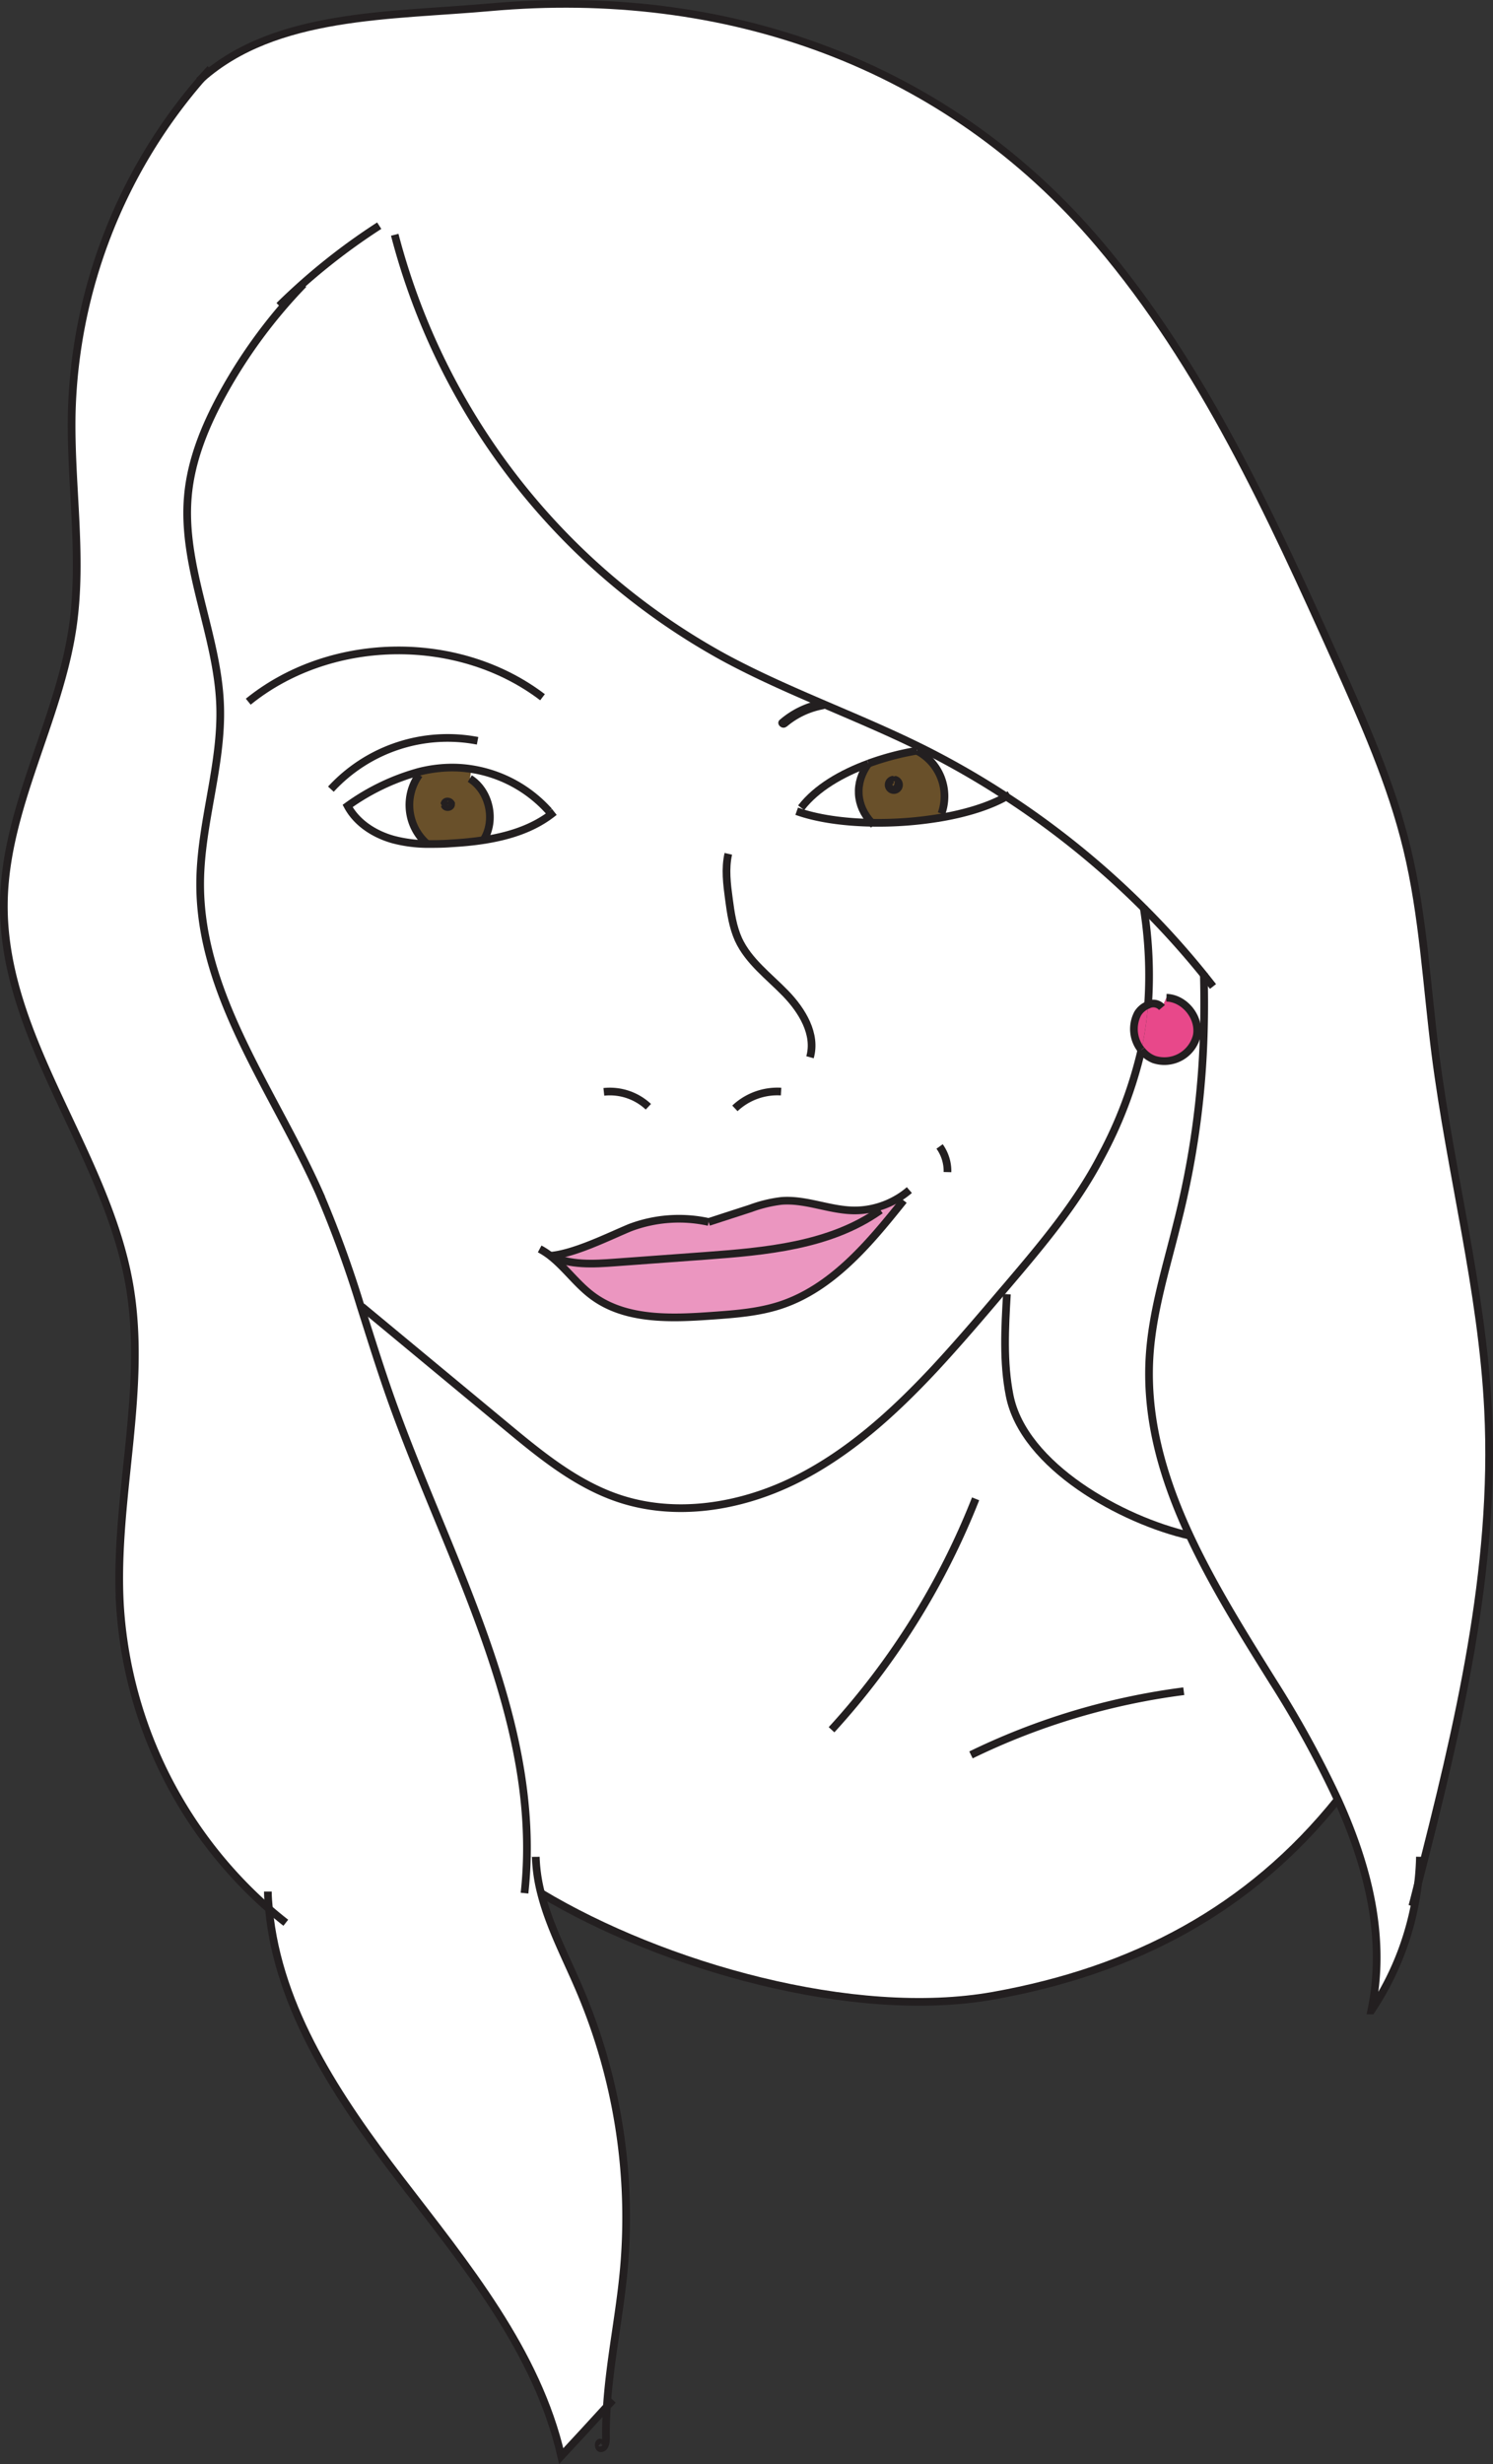<svg xmlns="http://www.w3.org/2000/svg" viewBox="0 0 388.03 640.27"><rect x="0" y="0" width="388.03" height="640.27" fill="#333333" stroke="none"/><defs><style>.cls-1{fill:#fff;}.cls-2{fill:#e8488a;}.cls-3{fill:#69502a;}.cls-4{fill:#eb96c0;}.cls-5{fill:none;stroke:#231f20;stroke-miterlimit:10;stroke-width:2px;}.cls-6{fill:#231f20;}</style></defs><title>face</title><g id="Layer_2" data-name="Layer 2"><g id="Layer_2-2" data-name="Layer 2"><path class="cls-1" d="M261.55,207a217.47,217.47,0,0,0-22.05-12.61l-.7-.34-.51,1a71.15,71.15,0,0,0-12.59,3.33h0c-6.92,2.54-13.54,6.34-17.48,11.48l-1.16.94c5.24,1.84,12.16,2.83,19.48,3a97.13,97.13,0,0,0,18.32-1.4C251.3,211.26,257.18,209.44,261.55,207Zm-118.22,4.54-.66-.73a34,34,0,0,0-20.18-10.95,32,32,0,0,0-6-.37,35.59,35.59,0,0,0-7.7,1.11,58,58,0,0,0-18.44,8.85c2.38,4.45,7,7.38,11.85,8.73a35.58,35.58,0,0,0,8.67,1.16c2.12,0,4.26,0,6.37-.17,2.8-.16,5.64-.41,8.44-.85C132.06,217.31,138.27,215.4,143.33,211.51ZM143,326.27h0l.05,0c3.92,3,6.89,7.32,10.88,10.33,8.66,6.52,20.53,6,31.34,5.25,5.88-.42,11.82-.86,17.43-2.67,13.38-4.33,23-15.76,31.8-26.76l-1.26-1a21.74,21.74,0,0,1-5.33,2.26,21.32,21.32,0,0,1-6.2.78c-6.28-.14-12.36-3-18.62-2.47a35.11,35.11,0,0,0-8,1.95l-10.87,3.57A36,36,0,0,0,163.73,319C158,321.35,149.14,325.79,143,326.27Zm-6,156.17,2.32.05a42.67,42.67,0,0,0,1.36,9.43c2.16,8.59,6.49,16.76,10,25a150.92,150.92,0,0,1,11.5,73c-1.1,11.82-3.6,23.53-4.38,35.34q-5.94,6.45-11.89,12.91c-6.21-27.24-24.79-49.67-41.78-71.84C88,545.38,72.33,522.09,69.9,496a114.25,114.25,0,0,1-38.71-78.68c-1.58-28,7.27-56.22,2.37-83.81C27.46,299.18.69,269.74,1,234.87c.23-24.81,14.33-47.43,17.9-72,2.67-18.45-.69-37.22-.25-55.86a138,138,0,0,1,33.7-86.57C71.6,3.31,101.57,4.2,127.33,1.89c61.23-5.51,118.54,14.5,158.29,61.4,27,31.82,44.56,70.32,61.66,108.35,7.14,15.9,14.3,31.91,18.39,48.85,4.23,17.49,5.11,35.58,7.39,53.42,3.95,30.91,12.15,61.3,13.69,92.42,2.06,41.5-7.78,82.51-18.12,122.82a75.28,75.28,0,0,1-12.18,33.26c3.88-18.64-.78-37.21-8.74-54.84a269.46,269.46,0,0,0-16.84-30.65c-7.57-12.19-15.5-24.78-21.6-37.87-6.86-14.73-11.39-30.09-10.47-46.22.68-11.8,4.3-23.19,7.13-34.67a225,225,0,0,0,7-50.36c.12-4.68.11-9.48,0-14.5a218.21,218.21,0,0,0-15.64-17.39,111.2,111.2,0,0,1,1.13,25.21,5.54,5.54,0,0,0-2.63,2.19,8.66,8.66,0,0,0,.9,9.5s0,0,0,0a111,111,0,0,1-10.5,27.73c-6.43,12.34-15.52,23.07-24.53,33.68l-1,1.16C254.85,342.2,249.05,349,243,355.53c-10.71,11.48-22.54,22.28-36.65,29.19s-30.82,9.6-45.69,4.57c-11-3.73-20.21-11.29-29.15-18.71L94,339.48l-.2,0c2.5,7.82,4.92,15.66,7.65,23.39C115.35,402.36,137.78,441.24,136.93,482.44Z"/><path class="cls-1" d="M330.87,436.92a269.46,269.46,0,0,1,16.84,30.65c-23.08,28.81-53.17,44.48-89.5,51s-85.95-7.62-117.59-26.64h0a42.67,42.67,0,0,1-1.36-9.43l-2.32-.05c.85-41.2-21.58-80.08-35.52-119.52-2.73-7.73-5.15-15.57-7.65-23.39l.2,0,37.51,31.1c8.94,7.42,18.14,15,29.15,18.71,14.87,5,31.59,2.33,45.69-4.57S232.25,367,243,355.53c6.09-6.53,11.89-13.33,17.67-20.14l1.06.9c-.5,8.77-1,17.65.7,26.27,3.59,18.37,29.25,32.51,46.88,36.49C315.37,412.14,323.3,424.73,330.87,436.92Z"/><path class="cls-1" d="M312.89,253.3c.12,5,.13,9.82,0,14.5l-1.74,0c0-4.25-3.68-8.38-8-8.51L302,261.8a2.93,2.93,0,0,0-3.65-.68,111.2,111.2,0,0,0-1.13-25.21A218.21,218.21,0,0,1,312.89,253.3Z"/><path class="cls-1" d="M311.16,267.76l1.74,0a225,225,0,0,1-7,50.36c-2.83,11.48-6.45,22.87-7.13,34.67-.92,16.13,3.61,31.49,10.47,46.22-17.63-4-43.29-18.12-46.88-36.49-1.69-8.62-1.2-17.5-.7-26.27l-1.06-.9,1-1.16c9-10.61,18.1-21.34,24.53-33.68a111,111,0,0,0,10.5-27.73,7.57,7.57,0,0,0,3.25,2.47,8.67,8.67,0,0,0,11.12-6.1A6.87,6.87,0,0,0,311.16,267.76Z"/><path class="cls-2" d="M311.16,267.76a6.87,6.87,0,0,1-.14,1.43,8.67,8.67,0,0,1-11.12,6.1,7.57,7.57,0,0,1-3.25-2.47s0,0,0,0a87.85,87.85,0,0,0,1.73-11.69,2.93,2.93,0,0,1,3.65.68l1.12-2.55C307.48,259.38,311.16,263.51,311.16,267.76Z"/><path class="cls-2" d="M298.38,261.12a87.85,87.85,0,0,1-1.73,11.69,8.66,8.66,0,0,1-.9-9.5A5.54,5.54,0,0,1,298.38,261.12Z"/><path class="cls-3" d="M238.29,195.07a13.35,13.35,0,0,1,6.4,16.34l.17,1a97.13,97.13,0,0,1-18.32,1.4c-4.15-4.45-4.5-10.34-.84-15.38h0A71.15,71.15,0,0,1,238.29,195.07Z"/><path class="cls-1" d="M244.69,211.41a13.35,13.35,0,0,0-6.4-16.34l.51-1,.7.34A217.47,217.47,0,0,1,261.55,207c-4.37,2.47-10.25,4.29-16.69,5.42Z"/><path class="cls-4" d="M228.52,314.67l-.67-1a21.74,21.74,0,0,0,5.33-2.26l1.26,1c-8.8,11-18.42,22.43-31.8,26.76-5.61,1.81-11.55,2.25-17.43,2.67-10.81.78-22.68,1.27-31.34-5.25-4-3-7-7.31-10.88-10.33,5.17,2.55,11.24,2.19,17,1.76l23.24-1.7C199,325.19,215.6,323.72,228.52,314.67Z"/><path class="cls-4" d="M227.85,313.69l.67,1c-12.92,9.05-29.55,10.52-45.31,11.68L160,328.05c-5.74.43-11.81.79-17-1.76l0,0c6.18-.48,15-4.92,20.77-7.31a36,36,0,0,1,20.45-1.44L195.05,314a35.11,35.11,0,0,1,8-1.95c6.26-.52,12.34,2.33,18.62,2.47A21.32,21.32,0,0,0,227.85,313.69Z"/><path class="cls-1" d="M208.22,209.89c3.94-5.14,10.56-8.94,17.48-11.48-3.66,5-3.31,10.93.84,15.38-7.32-.13-14.24-1.12-19.48-3Z"/><path class="cls-1" d="M142.67,210.78l.66.73c-5.06,3.89-11.27,5.8-17.68,6.78,3.25-5.1,1.6-12.76-3.55-16l.39-2.48A34,34,0,0,1,142.67,210.78Z"/><path class="cls-3" d="M117.12,208.67c-.31-.49-1.28-.59-1.52,0A.85.85,0,0,0,117.12,208.67Zm5-6.36c5.15,3.22,6.8,10.88,3.55,16-2.8.44-5.64.69-8.44.85-2.11.13-4.25.21-6.37.17v-.17a13.44,13.44,0,0,1-1.9-17.83l-.18-.74a35.59,35.59,0,0,1,7.7-1.11,32,32,0,0,1,6,.37Z"/><path class="cls-1" d="M110.84,219.14v.17a35.58,35.58,0,0,1-8.67-1.16c-4.86-1.35-9.47-4.28-11.85-8.73a58,58,0,0,1,18.44-8.85l.18.74A13.44,13.44,0,0,0,110.84,219.14Z"/><path class="cls-5" d="M142.67,210.78a34,34,0,0,0-20.18-10.95,32,32,0,0,0-6-.37,35.59,35.59,0,0,0-7.7,1.11,58,58,0,0,0-18.44,8.85c2.38,4.45,7,7.38,11.85,8.73a35.58,35.58,0,0,0,8.67,1.16c2.12,0,4.26,0,6.37-.17,2.8-.16,5.64-.41,8.44-.85,6.41-1,12.62-2.89,17.68-6.78l.7-.55"/><path class="cls-5" d="M262.41,206.47c-.28.17-.56.34-.86.5-4.37,2.47-10.25,4.29-16.69,5.42a97.13,97.13,0,0,1-18.32,1.4c-7.32-.13-14.24-1.12-19.48-3"/><path class="cls-5" d="M225.7,198.4a71.15,71.15,0,0,1,12.59-3.33"/><path class="cls-5" d="M208.22,209.89c3.94-5.14,10.56-8.94,17.48-11.48"/><path class="cls-5" d="M225.7,198.4h0c-3.66,5-3.31,10.93.84,15.38.17.19.36.38.55.57"/><path class="cls-5" d="M238.29,195.07a13.35,13.35,0,0,1,6.4,16.34"/><path class="cls-5" d="M232.23,202.59a1.35,1.35,0,1,0,.51.07c-.54.11-1.05.71-.77,1.18s1.2-.2.73-.48"/><path class="cls-5" d="M117.12,208.67a.14.14,0,0,0,0-.06"/><path class="cls-5" d="M117.12,208.67c-.31-.49-1.28-.59-1.52,0A.85.85,0,0,0,117.12,208.67Z"/><path class="cls-5" d="M115.57,209.2c.19.77,1.61.64,1.66-.16a.53.53,0,0,0-.11-.37"/><path class="cls-5" d="M189.29,221.86c-.88,3.88-.36,7.92.17,11.86.47,3.54,1,7.13,2.46,10.38,2.6,5.66,7.86,9.52,12.21,14s8.09,10.63,6.39,16.62"/><path class="cls-5" d="M191,288a16.11,16.11,0,0,1,12-4.36"/><path class="cls-5" d="M168.51,287.58a14.62,14.62,0,0,0-11.57-3.87"/><path class="cls-5" d="M184.18,317.52A36,36,0,0,0,163.73,319c-5.72,2.39-14.59,6.83-20.77,7.31h0"/><path class="cls-5" d="M184.18,317.52,195.05,314a35.11,35.11,0,0,1,8-1.95c6.26-.52,12.34,2.33,18.62,2.47a21.32,21.32,0,0,0,6.2-.78,21.74,21.74,0,0,0,5.33-2.26,20.42,20.42,0,0,0,3.14-2.25"/><path class="cls-5" d="M234.85,311.92l-.41.52c-8.8,11-18.42,22.43-31.8,26.76-5.61,1.81-11.55,2.25-17.43,2.67-10.81.78-22.68,1.27-31.34-5.25-4-3-7-7.31-10.88-10.33l0,0a19,19,0,0,0-2.73-1.77"/><path class="cls-5" d="M142.94,326.27l.05,0c5.17,2.55,11.24,2.19,17,1.76l23.24-1.7c15.76-1.16,32.39-2.63,45.31-11.68l.3-.21"/><path class="cls-5" d="M244.2,297.9a11,11,0,0,1,2.05,6.66"/><path class="cls-5" d="M296.65,272.82a111,111,0,0,1-10.5,27.73c-6.43,12.34-15.52,23.07-24.53,33.68l-1,1.16C254.85,342.2,249.05,349,243,355.53c-10.71,11.48-22.54,22.28-36.65,29.19s-30.82,9.6-45.69,4.57c-11-3.73-20.21-11.29-29.15-18.71L94,339.48"/><path class="cls-5" d="M297.18,235.43c0,.16.05.32.07.48a111.2,111.2,0,0,1,1.13,25.21"/><path class="cls-5" d="M78.87,73.87a133.09,133.09,0,0,0-20.78,28.07c-4.65,8.4-8.44,17.48-9.26,27.05-1.59,18.33,7.75,36,8.38,54.35.54,15.59-5.19,30.83-5.19,46.43,0,28.9,19.15,53.7,30.91,80.09a287.24,287.24,0,0,1,10.83,29.67c2.5,7.82,4.92,15.66,7.65,23.39,13.94,39.44,36.37,78.32,35.52,119.52q-.09,4.71-.61,9.48"/><path class="cls-5" d="M261.69,336.29c-.5,8.77-1,17.65.7,26.27,3.59,18.37,29.25,32.51,46.88,36.49"/><path class="cls-5" d="M296.65,272.82a7.57,7.57,0,0,0,3.25,2.47,8.67,8.67,0,0,0,11.12-6.1,6.87,6.87,0,0,0,.14-1.43c0-4.25-3.68-8.38-8-8.51"/><path class="cls-5" d="M302,261.8a2.93,2.93,0,0,0-3.65-.68,5.54,5.54,0,0,0-2.63,2.19,8.66,8.66,0,0,0,.9,9.5"/><path class="cls-5" d="M141,181.17c-21.86-16.66-55.13-16.15-76.48,1.16"/><path class="cls-5" d="M253.56,389.46a194.42,194.42,0,0,1-37.44,60"/><path class="cls-5" d="M252.36,456a178.21,178.21,0,0,1,55.3-16.55"/><path class="cls-5" d="M139.25,482.49a42.67,42.67,0,0,0,1.36,9.43c2.16,8.59,6.49,16.76,10,25a150.92,150.92,0,0,1,11.5,73c-1.1,11.82-3.6,23.53-4.38,35.34-.18,2.75-.27,5.51-.23,8.27,0,1-.17,2.39-1.18,2.62s-.82-2.06-.09-1.31"/><path class="cls-5" d="M69.62,491.5c0,1.51.15,3,.28,4.5,2.43,26.09,18.11,49.38,34.18,70.36,17,22.17,35.57,44.6,41.78,71.84q6-6.45,11.89-12.91l1.54-1.67"/><path class="cls-5" d="M108.94,201.31a13.44,13.44,0,0,0,1.9,17.83"/><path class="cls-5" d="M122.1,202.31c5.15,3.22,6.8,10.88,3.55,16-.07.12-.15.24-.23.36"/><path class="cls-5" d="M102.59,61a175.69,175.69,0,0,0,85.6,109.84c16.33,8.83,34,15,50.61,23.17l.7.34A217.47,217.47,0,0,1,261.55,207a221.13,221.13,0,0,1,35.7,28.94,218.21,218.21,0,0,1,15.64,17.39c.8,1,1.59,2,2.37,3"/><path class="cls-5" d="M98.56,58.64a163.26,163.26,0,0,0-26,20.81"/><path class="cls-5" d="M54.67,17.86c-.79.85-1.56,1.72-2.32,2.59A138,138,0,0,0,18.65,107c-.44,18.64,2.92,37.41.25,55.86-3.57,24.56-17.67,47.18-17.9,72-.31,34.87,26.46,64.31,32.56,98.64,4.9,27.59-4,55.83-2.37,83.81A114.25,114.25,0,0,0,69.9,496q2.14,1.86,4.38,3.61"/><path class="cls-5" d="M51.71,21l.64-.58C71.6,3.31,101.57,4.2,127.33,1.89c61.23-5.51,118.54,14.5,158.29,61.4,27,31.82,44.56,70.32,61.66,108.35,7.14,15.9,14.3,31.91,18.39,48.85,4.23,17.49,5.11,35.58,7.39,53.42,3.95,30.91,12.15,61.3,13.69,92.42,2.06,41.5-7.78,82.51-18.12,122.82-.52,2-1,4.09-1.57,6.13"/><path class="cls-5" d="M312.88,252.89c0,.14,0,.27,0,.41.12,5,.13,9.82,0,14.5a225,225,0,0,1-7,50.36c-2.83,11.48-6.45,22.87-7.13,34.67-.92,16.13,3.61,31.49,10.47,46.22,6.1,13.09,14,25.68,21.6,37.87a269.46,269.46,0,0,1,16.84,30.65c8,17.63,12.62,36.2,8.74,54.84a75.28,75.28,0,0,0,12.18-33.26q.39-3.33.46-6.68"/><path class="cls-5" d="M140.62,491.92c31.64,19,81.25,33.15,117.59,26.64s66.42-22.18,89.5-51"/><path class="cls-5" d="M86,205.06a41.21,41.21,0,0,1,38.12-12.57"/><path class="cls-6" d="M204.47,188.81a20.32,20.32,0,0,1,9.45-4.51c1.58-.31.91-2.72-.66-2.42A23,23,0,0,0,202.7,187c-1.23,1.05.55,2.81,1.77,1.77Z"/></g></g></svg>